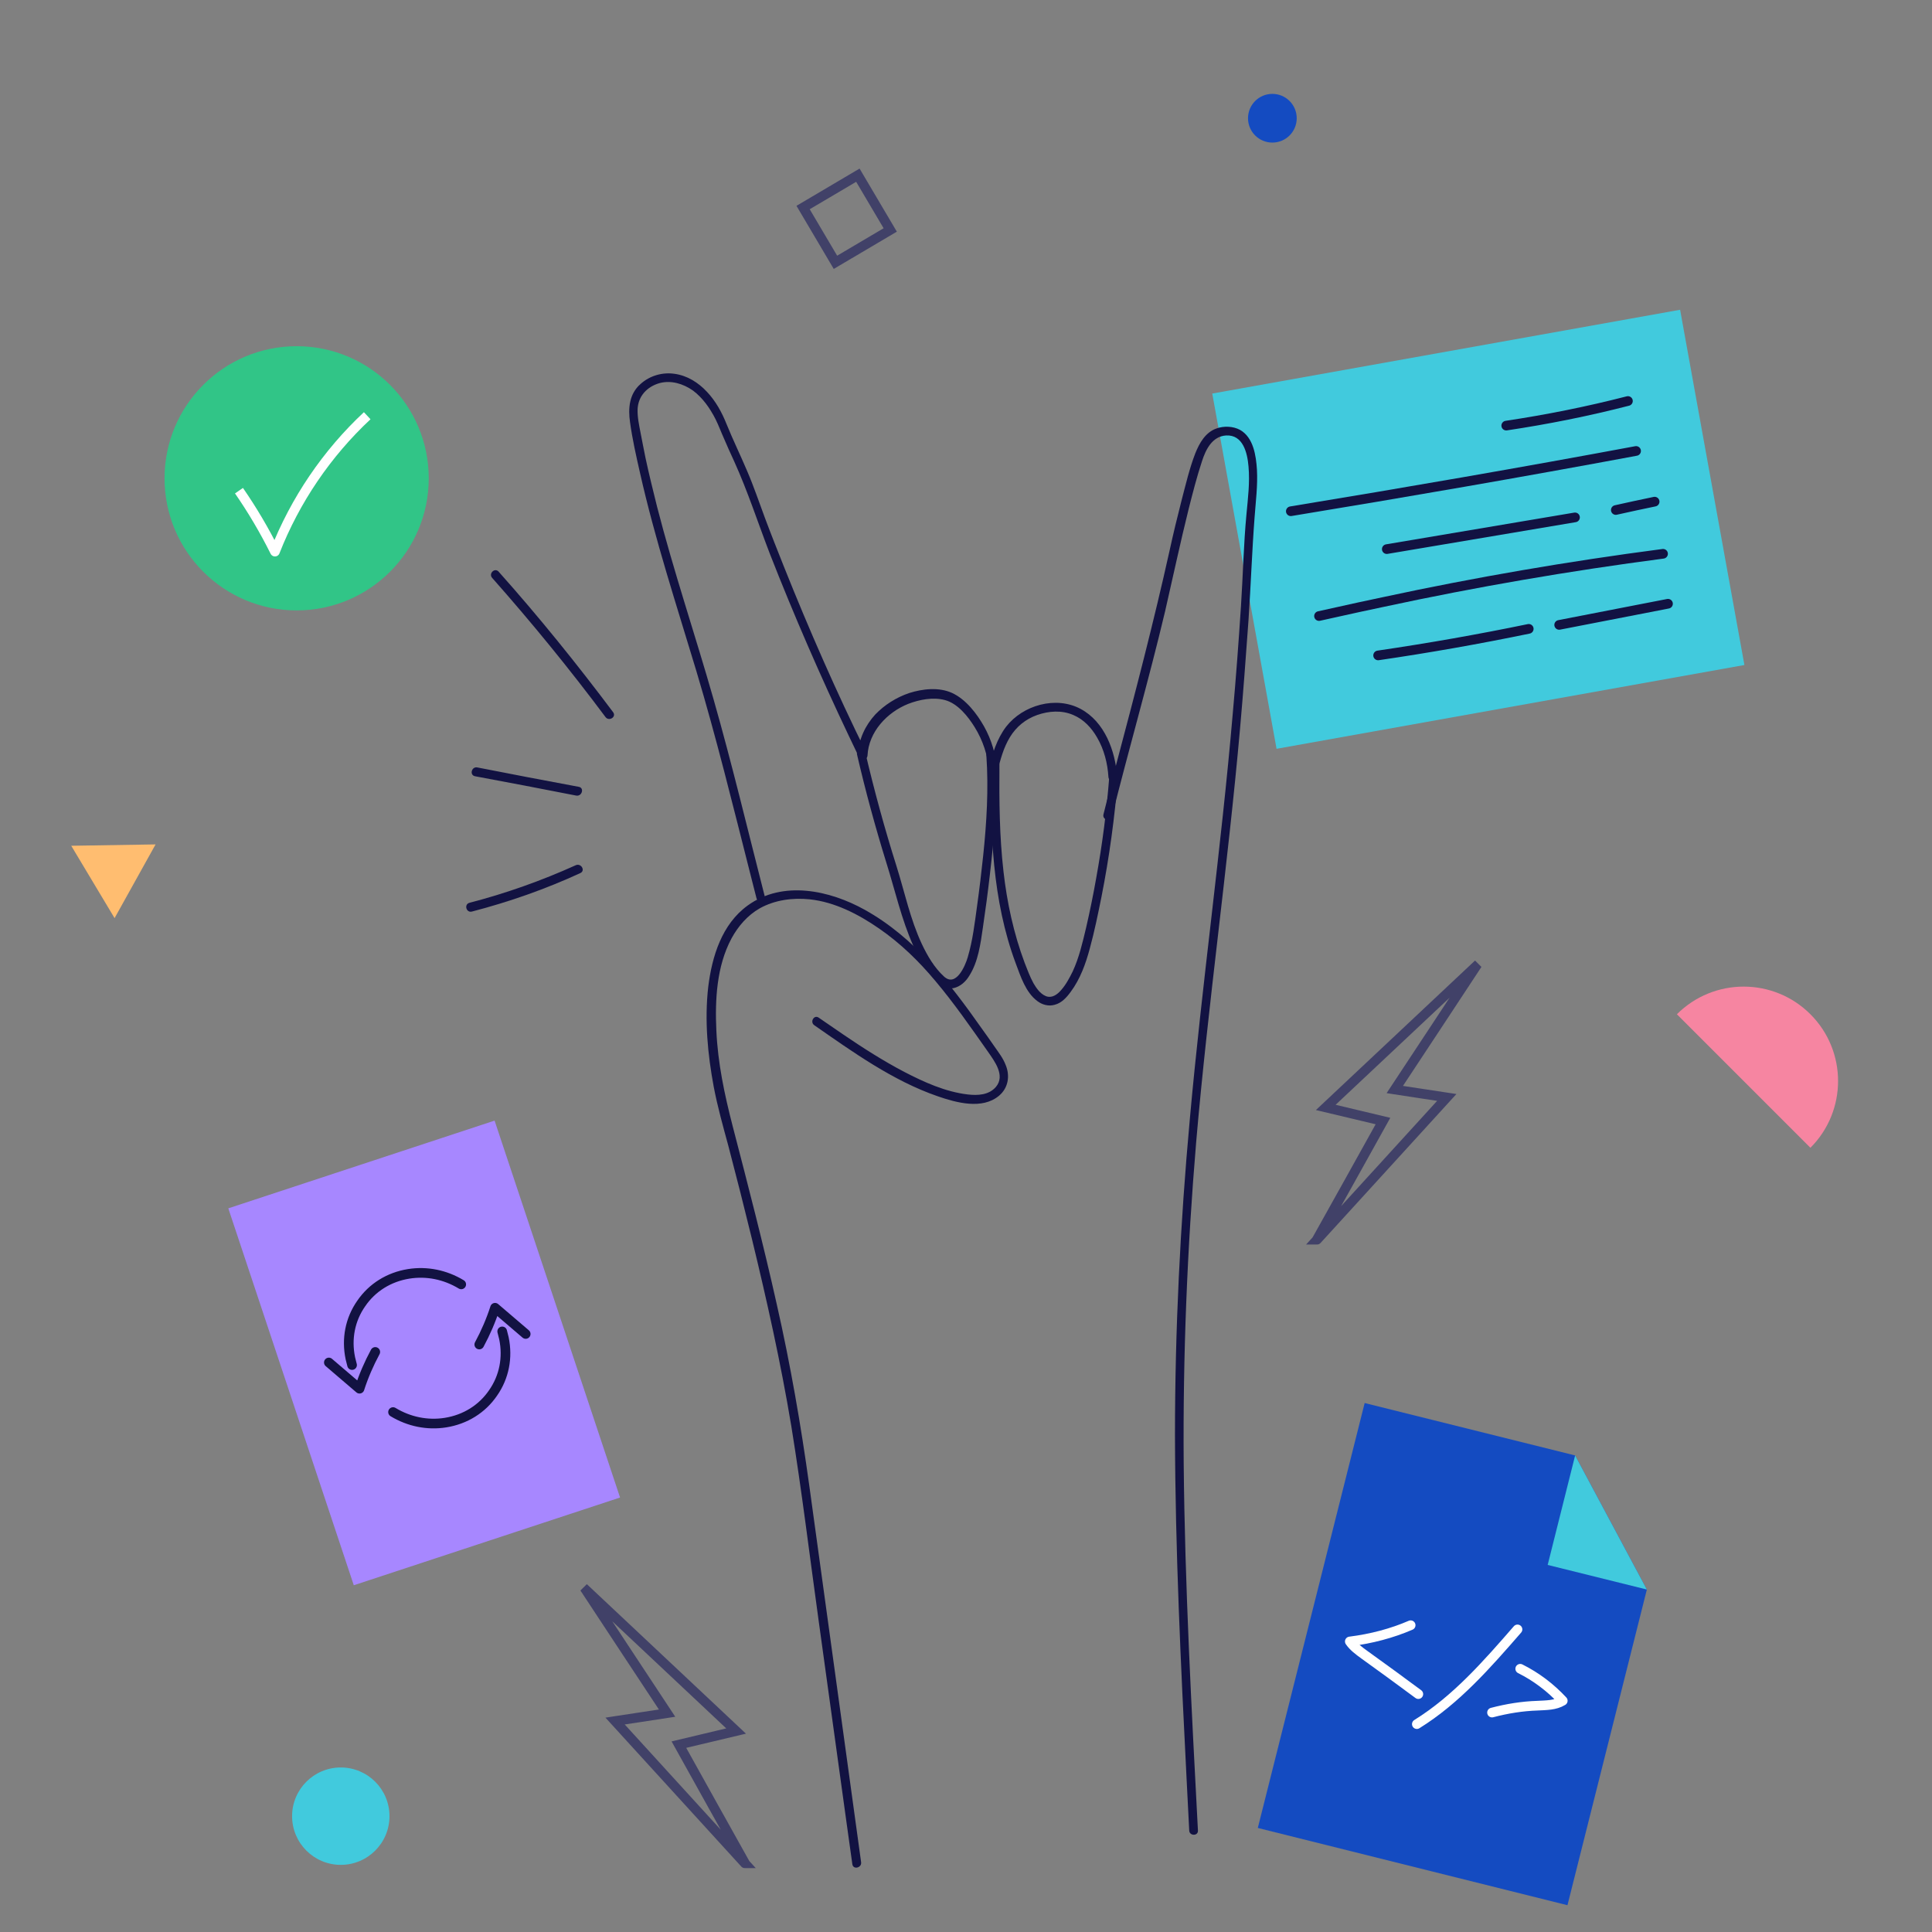 <svg width="200" height="200" viewBox="0 0 200 200" fill="none" xmlns="http://www.w3.org/2000/svg">
<rect x="0" y="0" width="200" height="200" fill="#808080" stroke="none"/>
<circle cx="30.708" cy="49.514" r="13.675" fill="#31C587"/>
<path d="M24.739 50.795C26.126 52.801 27.367 54.904 28.463 57.103C30.553 51.771 33.836 46.934 38.013 43.036" stroke="white" stroke-miterlimit="10" stroke-linejoin="round"/>
<path d="M173.924 32.067L125.492 40.741L132.148 77.516L180.58 68.841L173.924 32.067Z" fill="#41CADD"/>
<path d="M168.523 41.512C164.375 42.581 160.176 43.422 155.926 44.059" stroke="#121242" stroke-miterlimit="10" stroke-linecap="round" stroke-linejoin="round"/>
<path d="M169.367 46.683C157.487 48.898 145.556 50.962 133.625 52.923" stroke="#121242" stroke-miterlimit="10" stroke-linecap="round" stroke-linejoin="round"/>
<path d="M171.287 51.93C169.956 52.21 168.599 52.49 167.268 52.796" stroke="#121242" stroke-miterlimit="10" stroke-linecap="round" stroke-linejoin="round"/>
<path d="M163.044 53.559C156.54 54.654 150.037 55.749 143.56 56.844" stroke="#121242" stroke-miterlimit="10" stroke-linecap="round" stroke-linejoin="round"/>
<path d="M172.158 57.328C162.429 58.602 152.776 60.257 143.201 62.32C142.356 62.499 141.537 62.677 140.692 62.855C139.309 63.161 137.927 63.467 136.544 63.772" stroke="#121242" stroke-miterlimit="10" stroke-linecap="round" stroke-linejoin="round"/>
<path d="M172.671 62.499C168.907 63.238 165.169 63.951 161.405 64.689" stroke="#121242" stroke-miterlimit="10" stroke-linecap="round" stroke-linejoin="round"/>
<path d="M158.255 65.098C153.084 66.167 147.886 67.084 142.663 67.848" stroke="#121242" stroke-miterlimit="10" stroke-linecap="round" stroke-linejoin="round"/>
<path d="M141.269 145.242L130.208 189.229L162.263 197.227L170.482 164.549L163.057 150.667L141.269 145.242Z" fill="#144BC1"/>
<path d="M170.482 164.548L163.057 150.667L160.215 162.001L170.482 164.548Z" fill="#41CADD"/>
<path d="M146.031 168.242C144.085 169.083 141.96 169.643 139.732 169.923C140.091 170.458 140.68 170.891 141.243 171.299C143.112 172.649 144.981 173.998 146.825 175.374" stroke="white" stroke-miterlimit="10" stroke-linecap="round" stroke-linejoin="round"/>
<path d="M157.091 168.675C153.942 172.292 150.742 175.959 146.671 178.481" stroke="white" stroke-miterlimit="10" stroke-linecap="round" stroke-linejoin="round"/>
<path d="M157.373 172.75C159.011 173.565 160.496 174.686 161.777 176.061C160.983 176.545 160.061 176.52 159.165 176.571C157.578 176.621 156.016 176.876 154.454 177.284" stroke="white" stroke-miterlimit="10" stroke-linecap="round" stroke-linejoin="round"/>
<path d="M51.199 116.005L23.634 125.087L36.624 164.105L64.188 155.023L51.199 116.005Z" fill="#A787FF"/>
<path d="M47.746 132.959C46.085 131.956 44.187 131.572 42.318 131.867C40.272 132.192 38.522 133.284 37.395 134.936C36.238 136.588 35.852 138.595 36.267 140.601C36.327 140.837 36.386 141.073 36.445 141.309" stroke="#121242" stroke-miterlimit="10" stroke-linecap="round" stroke-linejoin="round"/>
<path d="M34.043 141.044C35.111 141.959 36.149 142.844 37.217 143.758C37.632 142.46 38.195 141.162 38.848 139.952" stroke="#121242" stroke-miterlimit="10" stroke-linecap="round" stroke-linejoin="round"/>
<path d="M40.688 146.177C42.349 147.18 44.247 147.564 46.115 147.269C48.162 146.944 49.912 145.853 51.039 144.2C52.196 142.548 52.581 140.542 52.166 138.535C52.106 138.299 52.047 138.063 51.988 137.827" stroke="#121242" stroke-miterlimit="10" stroke-linecap="round" stroke-linejoin="round"/>
<path d="M54.42 138.092C53.352 137.178 52.314 136.293 51.246 135.378C50.831 136.676 50.268 137.974 49.615 139.184" stroke="#121242" stroke-miterlimit="10" stroke-linecap="round" stroke-linejoin="round"/>
<g clip-path="url(#clip0)">
<path d="M89.14 192.766C87.365 179.794 85.56 166.821 83.785 153.849C82.912 147.529 81.829 141.269 80.415 135.04C79.031 128.841 77.437 122.702 75.842 116.564C75 113.298 74.308 110.062 74.157 106.675C74.007 103.5 74.187 100.023 75.722 97.15C76.414 95.88 77.376 94.761 78.64 94.035C80.205 93.159 82.07 92.917 83.815 93.098C86.402 93.37 88.869 94.64 91.005 96.122C93.202 97.634 95.127 99.509 96.842 101.565C98.798 103.893 100.513 106.373 102.258 108.853C102.95 109.851 104.093 111.332 103.1 112.512C102.378 113.358 101.235 113.419 100.182 113.298C97.865 113.026 95.669 112.028 93.623 110.969C91.427 109.82 89.351 108.49 87.305 107.099C86.463 106.524 85.59 105.92 84.748 105.345C84.266 105.012 83.815 105.799 84.296 106.131C88.298 108.913 92.419 111.877 97.053 113.479C98.978 114.145 101.686 114.901 103.431 113.419C104.394 112.602 104.574 111.332 104.093 110.213C103.822 109.518 103.371 108.943 102.95 108.339C102.498 107.704 102.077 107.069 101.626 106.464C98.286 101.716 94.676 97.059 89.531 94.187C85.891 92.161 81.047 91.102 77.407 93.733C74.729 95.668 73.706 98.995 73.315 102.17C72.924 105.617 73.255 109.125 73.887 112.512C74.278 114.568 74.849 116.594 75.391 118.59C76.233 121.795 77.046 125 77.828 128.206C79.392 134.647 80.836 141.118 81.919 147.65C83.003 154.332 83.815 161.076 84.748 167.789C85.68 174.532 86.613 181.306 87.546 188.049C87.786 189.712 87.997 191.345 88.238 193.008C88.358 193.583 89.23 193.341 89.14 192.766Z" fill="#121242"/>
<path d="M79.152 92.734C77.407 85.93 75.782 79.096 73.857 72.353C71.962 65.7 69.735 59.139 68.02 52.456C67.599 50.762 67.178 49.069 66.817 47.376C66.636 46.529 66.486 45.652 66.305 44.775C66.155 43.989 65.975 43.172 66.004 42.356C66.065 40.995 66.997 40.027 68.261 39.664C69.464 39.332 70.728 39.725 71.721 40.42C72.744 41.176 73.496 42.265 74.068 43.384C74.398 44.049 74.639 44.715 74.94 45.38C75.271 46.166 75.632 46.952 75.993 47.738C77.407 50.853 78.46 54.119 79.694 57.324C82.191 63.705 84.929 69.994 87.877 76.193C88.238 76.949 88.599 77.705 88.96 78.461C89.171 78.885 89.772 78.643 89.803 78.219C89.923 75.77 91.818 73.744 94.015 72.867C95.188 72.413 96.602 72.141 97.835 72.474C99.159 72.837 100.212 74.167 100.904 75.286C101.747 76.647 102.258 78.189 102.379 79.762C102.409 80.246 103.131 80.397 103.251 79.883C103.552 78.643 103.883 77.403 104.545 76.314C105.207 75.226 106.169 74.44 107.373 74.016C108.576 73.593 109.93 73.502 111.103 74.016C112.187 74.47 112.999 75.347 113.57 76.345C114.293 77.584 114.654 79.006 114.744 80.427C114.774 81.001 115.677 81.001 115.646 80.427C115.466 77.736 114.353 74.712 111.856 73.381C109.298 72.02 105.899 72.988 104.154 75.226C103.191 76.496 102.709 78.068 102.348 79.611C102.649 79.641 102.95 79.701 103.221 79.731C103.101 78.129 102.649 76.587 101.867 75.195C101.115 73.865 100.002 72.413 98.588 71.748C97.234 71.113 95.519 71.295 94.105 71.748C92.781 72.202 91.578 72.958 90.615 73.956C89.562 75.105 88.9 76.526 88.81 78.099C89.081 78.008 89.381 77.947 89.652 77.857C86.613 71.688 83.755 65.186 81.138 58.624C80.476 56.961 79.814 55.298 79.182 53.605C78.581 52.002 78.039 50.369 77.347 48.767C76.655 47.134 75.873 45.531 75.211 43.898C74.73 42.688 74.098 41.539 73.195 40.572C72.293 39.604 71.149 38.878 69.826 38.697C68.592 38.515 67.268 38.878 66.305 39.755C65.132 40.783 65.012 42.265 65.222 43.717C65.463 45.47 65.854 47.194 66.245 48.918C67.81 55.873 70.036 62.646 72.082 69.45C74.158 76.375 75.873 83.39 77.648 90.376C77.858 91.252 78.099 92.099 78.31 92.976C78.43 93.52 79.303 93.279 79.152 92.734Z" fill="#121242"/>
<path d="M88.719 78.1C89.592 81.879 90.615 85.629 91.758 89.318C92.661 92.191 93.323 95.185 94.556 97.936C95.158 99.237 95.88 100.507 96.903 101.535C97.384 102.049 97.986 102.442 98.708 102.291C99.4 102.14 99.972 101.626 100.333 101.021C101.265 99.569 101.506 97.695 101.747 96.031C102.017 94.217 102.258 92.403 102.469 90.558C102.95 86.446 103.311 82.303 103.01 78.19C102.98 77.616 102.078 77.616 102.108 78.19C102.348 81.668 102.138 85.145 101.777 88.593C101.596 90.316 101.386 92.07 101.145 93.794C100.904 95.548 100.694 97.362 100.182 99.086C99.911 100.023 98.949 102.23 97.715 101.081C96.722 100.174 96 98.934 95.429 97.725C94.225 95.154 93.653 92.373 92.811 89.681C91.578 85.78 90.495 81.819 89.562 77.828C89.472 77.283 88.599 77.525 88.719 78.1Z" fill="#121242"/>
<path d="M115.105 84.541C116.88 77.435 118.926 70.389 120.61 63.283C121.423 59.745 122.175 56.207 123.047 52.699C123.469 51.036 123.89 49.373 124.431 47.74C124.822 46.531 125.484 45.17 126.928 45.079C128.673 44.988 129.125 46.863 129.245 48.284C129.396 49.948 129.185 51.581 129.035 53.213C128.734 56.389 128.673 59.594 128.463 62.769C128.222 66.458 127.951 70.147 127.62 73.806C126.417 87.868 124.431 101.838 123.168 115.869C122.175 126.755 121.633 137.671 121.633 148.618C121.663 160.472 122.235 172.326 122.837 184.179C122.927 185.963 123.017 187.717 123.108 189.501C123.138 190.076 124.04 190.076 124.01 189.501C123.348 176.861 122.656 164.191 122.536 151.521C122.446 140.393 122.897 129.295 123.83 118.197C125.063 103.894 127.109 89.682 128.373 75.379C128.704 71.659 128.974 67.94 129.245 64.19C129.486 60.622 129.606 57.054 129.877 53.516C129.997 51.883 130.208 50.25 130.118 48.617C130.027 47.166 129.757 45.291 128.373 44.505C127.651 44.111 126.688 44.081 125.936 44.353C124.792 44.746 124.161 45.865 123.739 46.924C123.138 48.466 122.747 50.159 122.325 51.762C121.874 53.516 121.453 55.27 121.062 57.054C119.437 64.372 117.542 71.629 115.616 78.886C115.135 80.701 114.683 82.485 114.232 84.299C114.082 84.874 114.954 85.116 115.105 84.541Z" fill="#121242"/>
<path d="M102.589 79.159C102.498 86.053 102.709 93.19 105.146 99.721C105.657 101.082 106.169 102.715 107.372 103.622C107.884 104.015 108.546 104.197 109.177 104.015C109.899 103.834 110.411 103.259 110.832 102.685C111.825 101.354 112.397 99.751 112.818 98.179C113.299 96.425 113.66 94.641 114.021 92.857C114.834 88.745 115.405 84.572 115.736 80.368C115.796 79.794 114.894 79.794 114.834 80.368C114.563 83.906 114.112 87.414 113.48 90.891C113.179 92.615 112.818 94.369 112.427 96.062C112.066 97.574 111.705 99.147 111.043 100.568C110.712 101.233 110.351 101.929 109.839 102.503C109.448 102.957 108.877 103.38 108.245 103.108C107.673 102.866 107.282 102.292 106.981 101.778C106.62 101.112 106.349 100.387 106.079 99.691C104.935 96.637 104.243 93.431 103.882 90.226C103.461 86.567 103.431 82.878 103.461 79.189C103.491 78.584 102.589 78.584 102.589 79.159Z" fill="#121242"/>
</g>
<path d="M63.482 73.742C59.723 68.728 55.777 63.839 51.611 59.17C51.204 58.731 50.546 59.389 50.953 59.828C55.056 64.466 58.972 69.261 62.668 74.212C63.012 74.714 63.827 74.244 63.482 73.742Z" fill="#121242"/>
<path d="M59.912 81.452C56.404 80.794 52.896 80.136 49.419 79.446C48.824 79.321 48.573 80.23 49.168 80.355C52.676 81.013 56.184 81.671 59.661 82.361C60.256 82.455 60.507 81.546 59.912 81.452Z" fill="#121242"/>
<path d="M59.599 89.569C56.059 91.167 52.364 92.483 48.605 93.455C48.01 93.611 48.26 94.52 48.855 94.364C52.708 93.361 56.467 92.044 60.069 90.384C60.632 90.133 60.163 89.318 59.599 89.569Z" fill="#121242"/>
<path d="M136.336 128.302C138.622 124.228 140.878 120.154 143.164 116.049C141.191 115.578 139.249 115.108 137.244 114.638C142.412 109.781 147.549 104.955 152.686 100.129L152.717 100.16C149.961 104.36 147.173 108.559 144.386 112.789C146.171 113.071 147.956 113.322 149.773 113.604C145.294 118.524 140.815 123.413 136.336 128.333C136.367 128.333 136.367 128.333 136.336 128.302Z" stroke="#414168"/>
<path d="M77.108 192.857C74.821 188.783 72.566 184.709 70.28 180.604C72.253 180.134 74.195 179.664 76.2 179.194C71.031 174.337 65.895 169.511 60.758 164.685L60.727 164.716C63.483 168.915 66.27 173.114 69.058 177.345C67.273 177.627 65.487 177.878 63.671 178.16C68.15 183.08 72.629 187.969 77.108 192.889C77.076 192.889 77.108 192.857 77.108 192.857Z" stroke="#414168"/>
<rect x="83.136" y="21.484" width="6.586" height="6.586" transform="rotate(-30.564 83.136 21.484)" stroke="#414168"/>
<path d="M11.861 95.044L7.374 87.553L16.105 87.413L11.861 95.044Z" fill="#FFBD70"/>
<circle cx="35.278" cy="188.009" r="5.041" fill="#41CADD"/>
<circle cx="131.715" cy="12.239" r="2.521" fill="#144BC1"/>
<path d="M187.414 104.996C183.597 101.179 177.409 101.179 173.592 104.996L187.414 118.818C191.231 115.001 191.231 108.813 187.414 104.996Z" fill="#F685A1"/>
<defs>
<clipPath id="clip0">
<rect width="65.076" height="154.673" fill="white" transform="translate(65.132 38.668)"/>
</clipPath>
</defs>
</svg>
